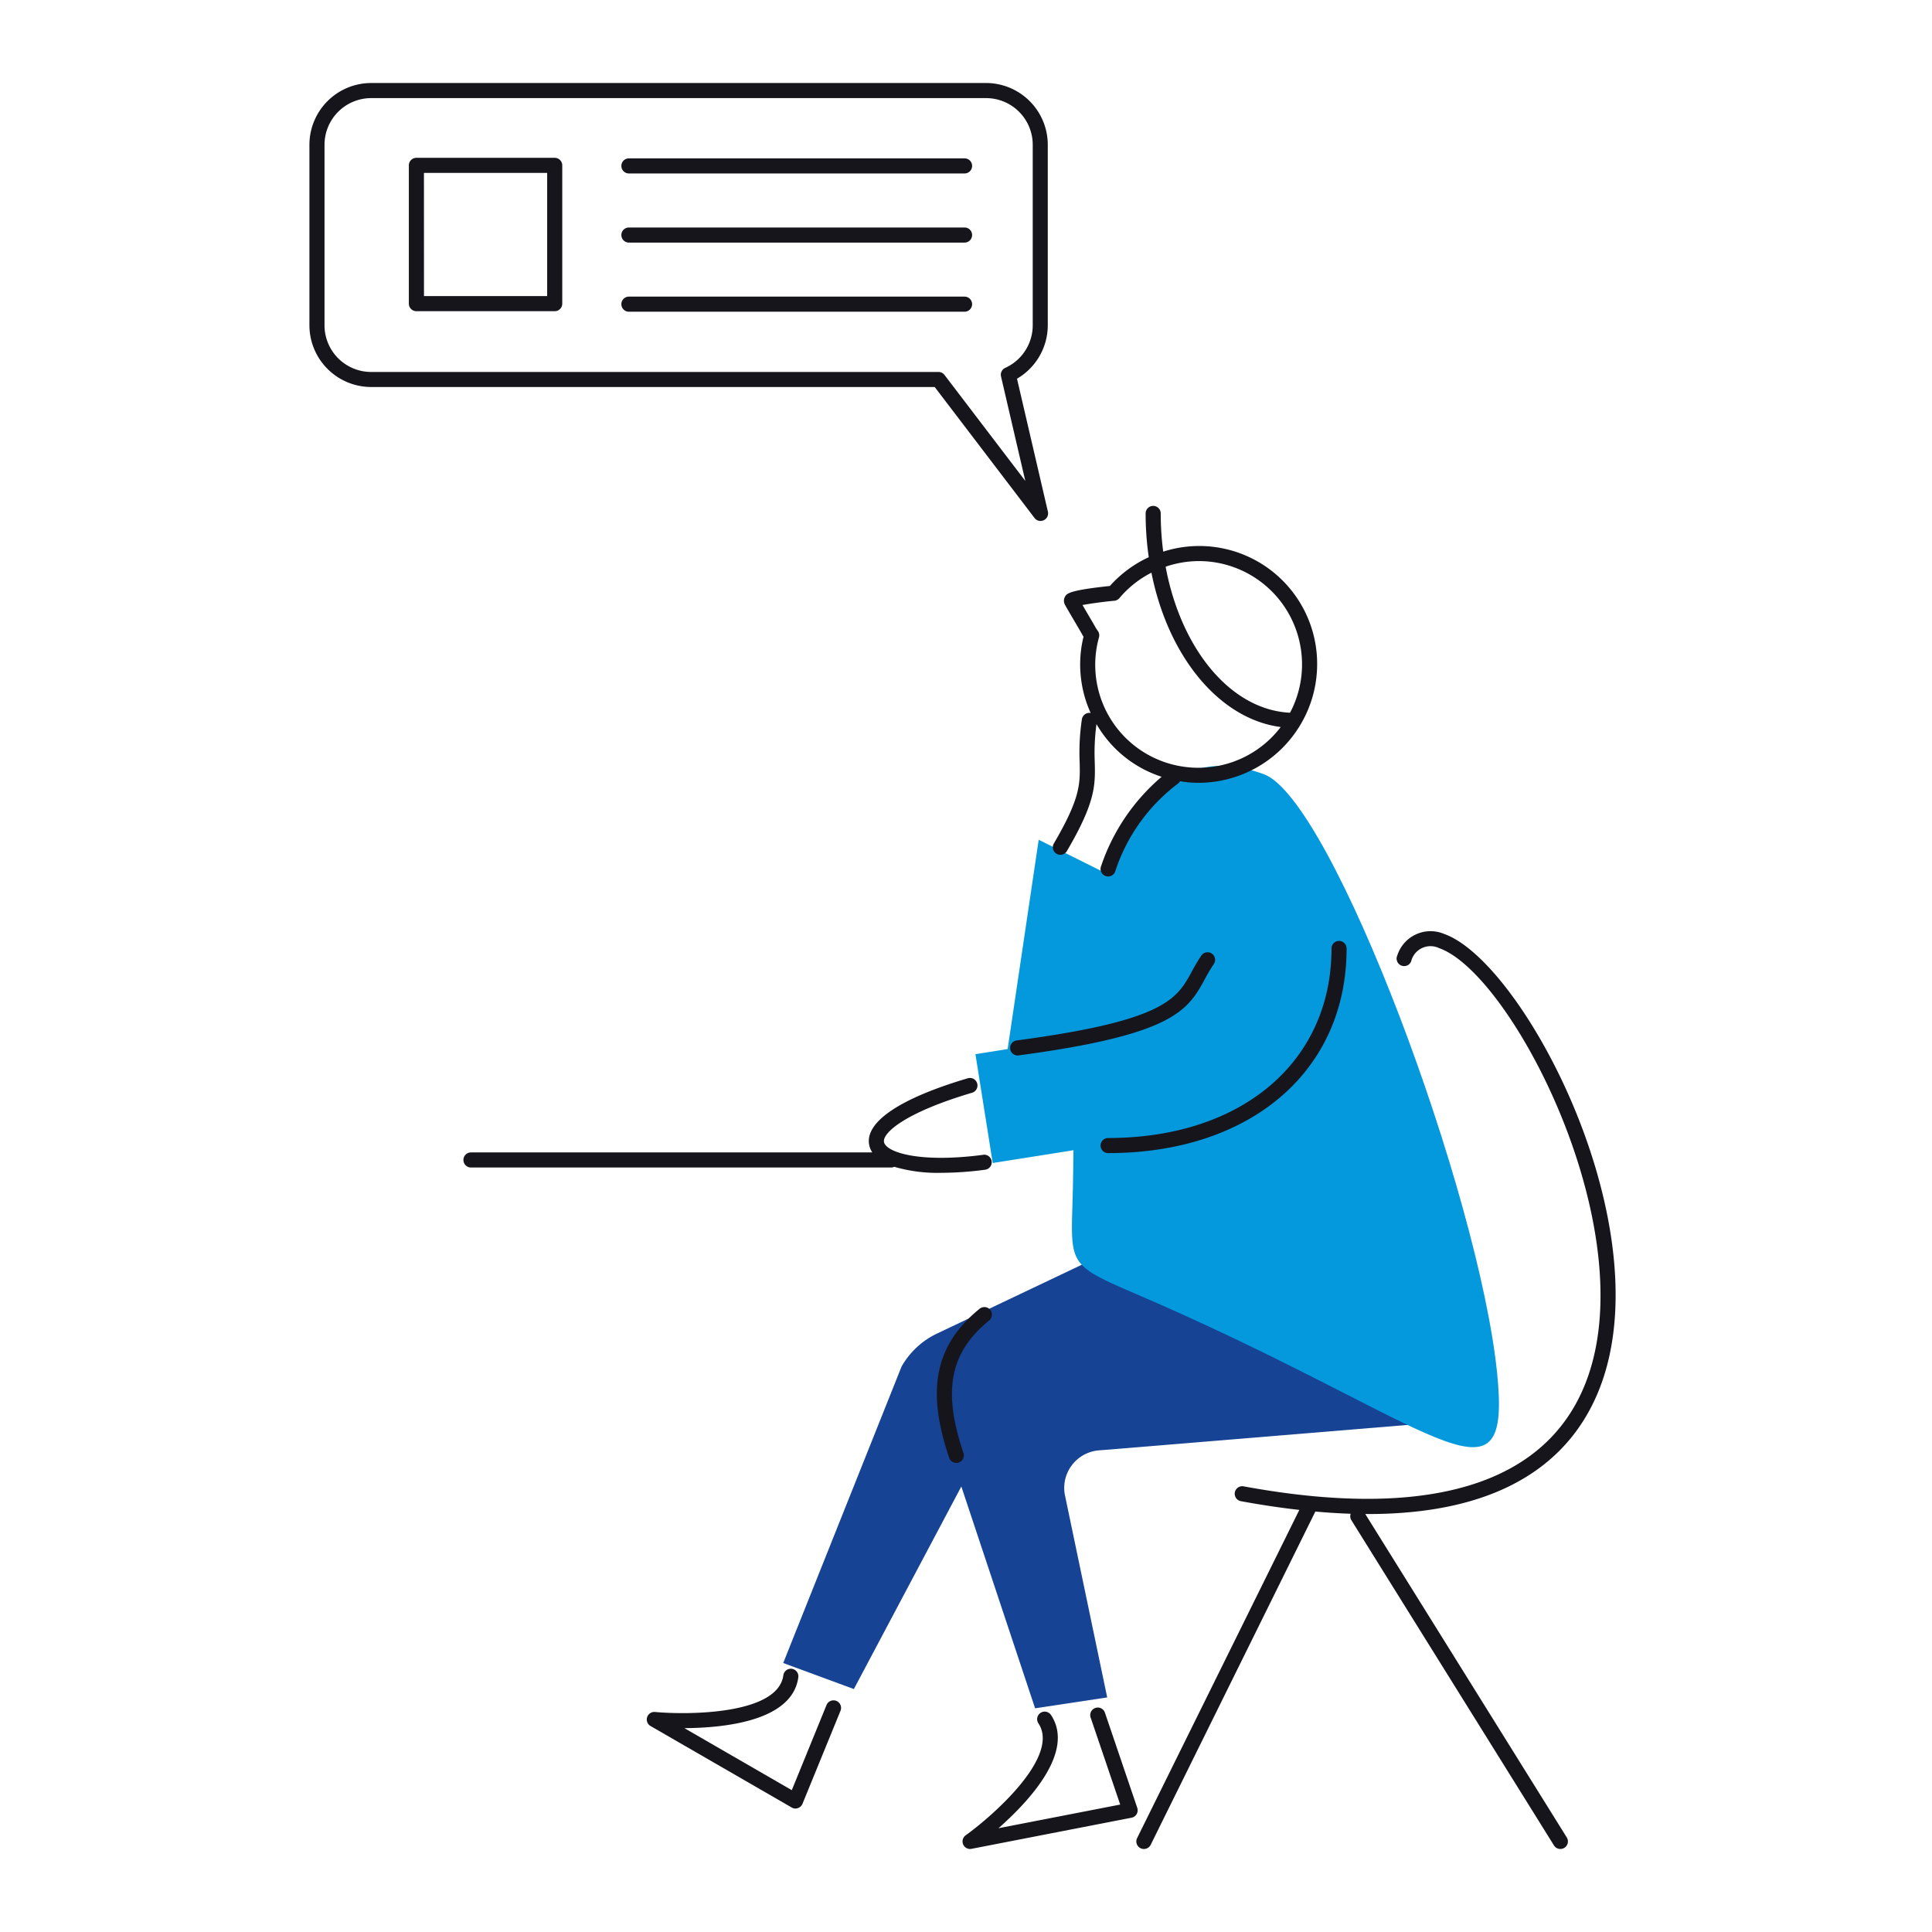 <svg id="Lottie_About" data-name="Lottie — About" xmlns="http://www.w3.org/2000/svg" width="128" height="128" viewBox="0 0 128 128">
  <rect id="background" width="128" height="128" fill="#7b1b67" opacity="0"/>
  <path id="Path_5954" data-name="Path 5954" d="M159,160.35" transform="translate(-79.731 -80.175)" fill="#164394"/>
  <path id="Path_5955" data-name="Path 5955" d="M114.432,172.1a5.327,5.327,0,0,0-2.352,2.188l-7.84,19.64,4.681,1.725,7.12-13.419,4.887,14.694,4.777-.721-2.814-13.467a2.5,2.5,0,0,1,2.257-2.9l.374-.029,25.311-2.088L124.108,167.5" transform="translate(-52.35 -83.749)" fill="#164394"/>
  <path id="Path_5956" data-name="Path 5956" d="M125.891,183.52a.5.5,0,0,1-.474-.339c-1.533-4.526-.931-7.479,2.016-9.875a.5.5,0,0,1,.631.776c-2.6,2.116-3.1,4.659-1.7,8.777a.5.5,0,0,1-.474.66Z" transform="translate(-62.531 -86.597)" fill="#16151c"/>
  <path id="Path_5957" data-name="Path 5957" d="M96.02,230.382a.5.5,0,0,1-.25-.067l-9.354-5.4a.5.5,0,0,1,.295-.932c2.247.205,8.155.166,8.5-2.43a.5.5,0,0,1,.992.133c-.386,2.884-4.847,3.353-7.549,3.367l7.117,4.11,2.3-5.637A.5.5,0,1,1,99,223.9l-2.521,6.167a.5.5,0,0,1-.3.283A.484.484,0,0,1,96.02,230.382Z" transform="translate(-43.313 -110.56)" fill="#16151c"/>
  <path id="Path_5958" data-name="Path 5958" d="M128.5,235.631a.5.5,0,0,1-.292-.906c1.83-1.32,6.264-5.224,4.822-7.413a.5.5,0,1,1,.835-.55c1.6,2.43-1.458,5.71-3.487,7.494l8.067-1.568-1.959-5.766a.5.5,0,0,1,.947-.322l2.143,6.307a.5.5,0,0,1-.379.652l-10.6,2.061A.475.475,0,0,1,128.5,235.631Z" transform="translate(-64.229 -113.131)" fill="#16151c"/>
  <path id="Path_5959" data-name="Path 5959" d="M153.757,238.645" transform="translate(-77.109 -119.323)" fill="none" stroke="#16151c" stroke-linecap="round" stroke-linejoin="round" stroke-width="2"/>
  <path id="Path_5960" data-name="Path 5960" d="M202.041,241.052" transform="translate(-101.251 -120.526)" fill="none" stroke="#16151c" stroke-linecap="round" stroke-linejoin="round" stroke-width="2"/>
  <path id="Path_5961" data-name="Path 5961" d="M182.209,152.2c2.889-10.809-5.766-26.846-10.785-28.622a2.313,2.313,0,0,0-3.1,1.414.5.5,0,1,0,.913.407,1.321,1.321,0,0,1,1.858-.88c4.634,1.641,12.865,17.273,10.153,27.422-2.08,7.786-10.064,10.635-23.093,8.238a.5.5,0,1,0-.181.983c1.359.25,2.639.438,3.856.575L151.083,183.48a.5.5,0,1,0,.9.443l10.908-22.077q1.219.109,2.342.146a.491.491,0,0,0,.042.422L178.7,183.966a.5.5,0,0,0,.849-.529L166.2,162.011l.182,0C177.072,162.013,180.939,156.956,182.209,152.2Z" transform="translate(-75.746 -61.702)" fill="#16151c"/>
  <path id="Path_5962" data-name="Path 5962" d="M143.458,137.839c-8.494-3.853-7.327-2.168-7.267-9.665,0-.4.009-.812.017-1.228l-5.35.847-1.146-7.211,2.134-.338,2.057-13.866,4.774,2.378c1.822-5.3,4.927-8.661,10.149-6.719,4.542,1.685,14.234,27.774,15.448,39.664C165.219,150.918,160.951,145.769,143.458,137.839Z" transform="translate(-65.087 -50.741)" fill="#0499dd"/>
  <path id="Path_5963" data-name="Path 5963" d="M96.316,147.924c-4.25.563-6.439-.169-6.583-.838-.124-.585,1.328-1.94,5.84-3.275a.5.5,0,0,0-.283-.959c-4.538,1.342-6.859,2.92-6.535,4.441a1.38,1.38,0,0,0,.2.473H62.367a.5.5,0,0,0,0,1H90.205a.5.5,0,0,0,.206-.047,10.178,10.178,0,0,0,3.113.4,22.481,22.481,0,0,0,2.923-.208.5.5,0,0,0-.131-.991Z" transform="translate(-31.164 -71.416)" fill="#16151c"/>
  <path id="Path_5964" data-name="Path 5964" d="M157.443,78.242a7.812,7.812,0,0,0-10.164-8.178,19.547,19.547,0,0,1-.165-2.531.5.5,0,0,0-1,0,20.306,20.306,0,0,0,.207,2.9,7.848,7.848,0,0,0-2.577,1.907l-.123.011c-2.62.286-2.735.492-2.856.71a.553.553,0,0,0-.014.485h0c.051.106.234.419.609,1.057.224.38.529.9.572.987a.46.46,0,0,0,.038.064L142,75.7a7.533,7.533,0,0,0-.191,1.128,7.8,7.8,0,0,0,.664,3.928l-.014-.005a.5.5,0,0,0-.568.421,14.737,14.737,0,0,0-.148,2.842c.035,1.424.06,2.364-1.709,5.382a.5.5,0,1,0,.863.506c1.913-3.263,1.884-4.375,1.846-5.913a14.081,14.081,0,0,1,.115-2.5,7.719,7.719,0,0,0,4.316,3.491,13.374,13.374,0,0,0-4.021,5.948.5.5,0,0,0,.318.631.478.478,0,0,0,.157.025.5.5,0,0,0,.475-.343,11.889,11.889,0,0,1,4.129-5.789.481.481,0,0,0,.163-.179c.174.028.349.057.527.074.238.021.476.032.711.032a7.862,7.862,0,0,0,6.761-3.888.441.441,0,0,0,.04-.07A7.794,7.794,0,0,0,157.443,78.242Zm-7.2-7.527a6.847,6.847,0,0,1,5.438,10.022c-3.936-.19-7.23-4.23-8.242-9.675A6.8,6.8,0,0,1,150.242,70.715ZM149.01,84.356a6.817,6.817,0,0,1-5.986-8.618.5.5,0,0,0-.07-.413l-.14-.205c-.071-.134-.252-.444-.59-1.019l-.293-.5c.461-.086,1.173-.186,1.79-.253l.316-.029a.5.5,0,0,0,.338-.176,6.868,6.868,0,0,1,2.123-1.686c1.1,5.531,4.476,9.688,8.565,10.227A6.835,6.835,0,0,1,149.01,84.356Z" transform="translate(-70.213 -33.516)" fill="#16151c"/>
  <path id="Path_5965" data-name="Path 5965" d="M146.79,138.735a.5.5,0,0,1,0-1c8.855,0,14.8-5.046,14.8-12.557a.5.5,0,1,1,1,0C162.594,133.287,156.243,138.735,146.79,138.735Z" transform="translate(-73.375 -62.339)" fill="#16151c"/>
  <path id="Path_5966" data-name="Path 5966" d="M134.876,133.006a.5.5,0,0,1-.066-1c9.791-1.309,10.574-2.742,11.566-4.555a11.507,11.507,0,0,1,.645-1.082.5.5,0,0,1,.823.567,10.844,10.844,0,0,0-.591.994c-1.127,2.062-2.019,3.69-12.311,5.066A.5.5,0,0,1,134.876,133.006Z" transform="translate(-67.419 -63.078)" fill="#16151c"/>
  <path id="Path_5967" data-name="Path 5967" d="M105.533,21.983H83.295a.5.5,0,0,1,0-1h22.238a.5.5,0,0,1,0,1Z" transform="translate(-41.628 -10.491)" fill="#16151c"/>
  <path id="Path_5968" data-name="Path 5968" d="M105.533,31.144H83.295a.5.5,0,0,1,0-1h22.238a.5.5,0,0,1,0,1Z" transform="translate(-41.628 -15.072)" fill="#16151c"/>
  <path id="Path_5969" data-name="Path 5969" d="M105.533,40.305H83.295a.5.5,0,0,1,0-1h22.238a.5.5,0,0,1,0,1Z" transform="translate(-41.628 -19.653)" fill="#16151c"/>
  <path id="Path_5970" data-name="Path 5970" d="M89.9,40.016a.5.5,0,0,1-.4-.2l-6.613-8.676H45.55a4.094,4.094,0,0,1-4.089-4.089V15.09A4.094,4.094,0,0,1,45.55,11H86.289a4.094,4.094,0,0,1,4.09,4.09V27.055A4.1,4.1,0,0,1,88.34,30.59L90.388,39.4a.5.5,0,0,1-.487.613ZM45.55,12a3.093,3.093,0,0,0-3.089,3.09V27.055a3.093,3.093,0,0,0,3.089,3.089H83.139a.5.5,0,0,1,.4.2l5.351,7.02-1.609-6.923a.5.5,0,0,1,.281-.569,3.1,3.1,0,0,0,1.82-2.814V15.09A3.093,3.093,0,0,0,86.289,12Z" transform="translate(-20.961 -5.5)" fill="#16151c"/>
  <path id="Path_5971" data-name="Path 5971" d="M64.3,31.074H55.136a.5.5,0,0,1-.5-.5V21.413a.5.5,0,0,1,.5-.5H64.3a.5.5,0,0,1,.5.5v9.161A.5.5,0,0,1,64.3,31.074Zm-8.661-1H63.8V21.913H55.636Z" transform="translate(-27.549 -10.457)" fill="#16151c"/>
</svg>
